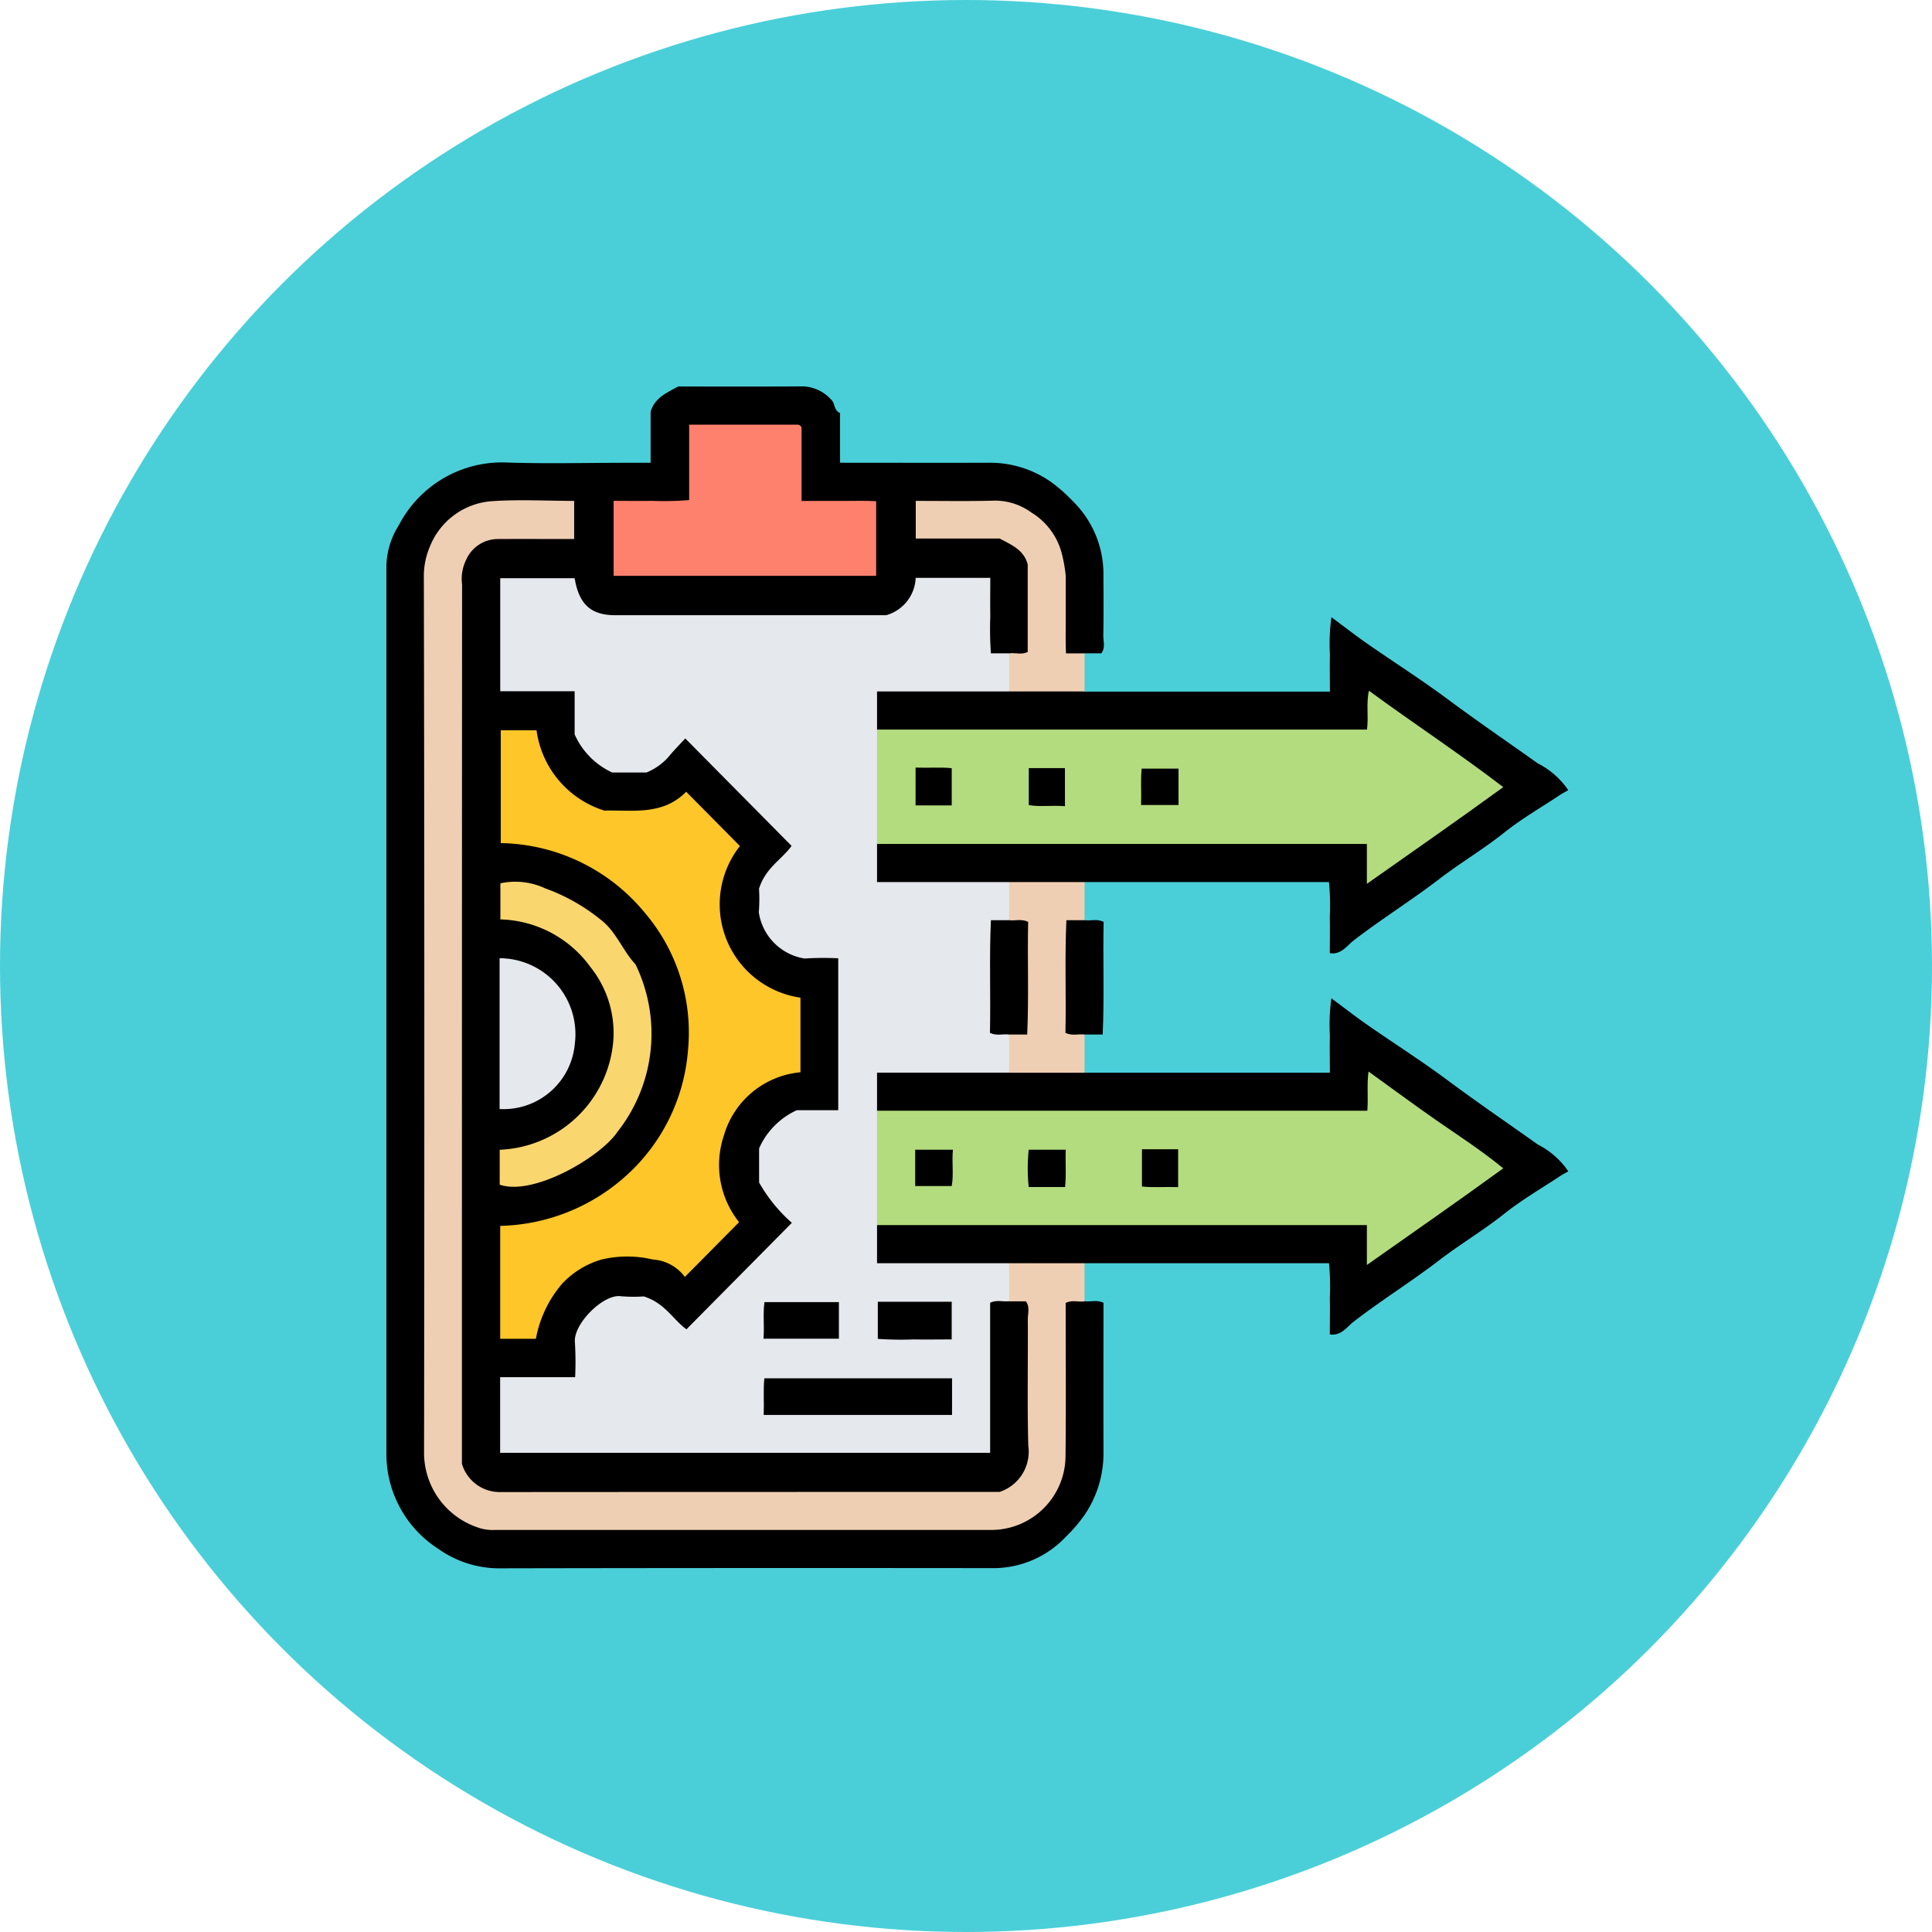 <svg xmlns="http://www.w3.org/2000/svg" xmlns:xlink="http://www.w3.org/1999/xlink" width="85" height="85" viewBox="0 0 85 85">
  <defs>
    <clipPath id="clip-path">
      <rect id="Rectángulo_39228" data-name="Rectángulo 39228" width="52" height="52" fill="none"/>
    </clipPath>
  </defs>
  <g id="Grupo_850458" data-name="Grupo 850458" transform="translate(-600 -3100)">
    <circle id="Elipse_4771" data-name="Elipse 4771" cx="42.5" cy="42.5" r="42.5" transform="translate(600 3100)" fill="#4acfd9"/>
    <g id="Grupo_850140" data-name="Grupo 850140" transform="translate(617 3117)">
      <g id="Grupo_850139" data-name="Grupo 850139" clip-path="url(#clip-path)">
        <path id="Trazado_586503" data-name="Trazado 586503" d="M30.717,11.745h.737c.187-.243.083-.53.087-.794.016-.872.01-1.745.005-2.618a4.481,4.481,0,0,0-1.365-3.3,6.672,6.672,0,0,0-.987-.859,4.676,4.676,0,0,0-2.68-.815c-2.173.008-4.346,0-6.555,0V1.173c-.289-.125-.206-.434-.4-.6A1.758,1.758,0,0,0,18.339,0c-1.864.015-3.728.006-5.5.006C12.29.3,11.792.524,11.624,1.122V3.361H10.579c-1.763,0-3.527.048-5.288-.012A5.112,5.112,0,0,0,.547,6.109,3.484,3.484,0,0,0,0,7.865c0,.174,0,.349,0,.524Q0,27.661,0,46.934a4.957,4.957,0,0,0,2.29,4.214A4.625,4.625,0,0,0,5.052,52q10.784-.021,21.569-.008a4.377,4.377,0,0,0,3.268-1.376,6.533,6.533,0,0,0,.852-1,4.821,4.821,0,0,0,.808-2.706c-.008-2.2,0-4.391,0-6.591-.286-.142-.565-.031-.83-.069a.641.641,0,0,0-.865.007,2.277,2.277,0,0,0-.3,1.492c-.016,1.606.02,3.213-.014,4.819-.048,2.211-1.167,3.375-3.355,3.385q-10.423.048-20.847,0c-2.189-.009-3.31-1.214-3.32-3.528C1.988,40.424,2.006,34.418,2,28.411q0-9.481,0-18.962a8.305,8.305,0,0,1,.079-1.567,2.793,2.793,0,0,1,1.733-2.2,8.331,8.331,0,0,1,3.9-.2c.257.7-.1.811-.517.855-.654.071-1.314.006-1.969.051A2.111,2.111,0,0,0,3,8.62c-.03.418-.019.838-.019,1.257q0,17.81,0,35.62c0,.1,0,.21,0,.314.009,2.578.577,3.169,3.1,3.172q9.7.01,19.4,0a8.676,8.676,0,0,0,1.14-.042,1.973,1.973,0,0,0,1.908-1.983c.109-1.952.063-3.909.02-5.864-.014-.627-.266-1.082-.965-1.127a1.511,1.511,0,0,0-1.134.355c-.483,1.9.045,4.018-.289,6.032-.815.349-19.306.447-20.6.136a3.293,3.293,0,0,1-.082-2.372c.879-.479,1.982.106,2.944-.523.359-1.038.017-2.483,1.449-3.07,1.392-.571,2.251.493,3.36,1.142a37.178,37.178,0,0,0,4.794-4.7c-.564-1.209-1.727-2.083-1.14-3.525s2.022-1.087,3.242-1.546a41.241,41.241,0,0,0,.01-6.7c-1.168-.545-2.636-.131-3.233-1.562-.587-1.406.417-2.287,1.13-3.435a35.693,35.693,0,0,0-4.738-4.858c-1.15.63-1.991,1.75-3.383,1.185-1.42-.576-1.195-1.973-1.445-3.025-.964-.685-2.018-.154-3.008-.578A13.638,13.638,0,0,1,5.386,8.94a4.515,4.515,0,0,1,2.459-.147c.773,1.59,2.2,1.63,3.712,1.6q4.252-.075,8.506,0c1.48.025,2.87-.025,3.6-1.54a4.74,4.74,0,0,1,2.37-.018c.5.893-.039,1.957.446,2.842a1.094,1.094,0,0,0,.935.352,1.221,1.221,0,0,0,.951-.373,8.438,8.438,0,0,0-.008-3.919,1.823,1.823,0,0,0-1.807-1.319c-.723-.06-1.45,0-2.173-.046-.453-.032-.843-.15-.62-.877a7.388,7.388,0,0,1,4.093.2,2.846,2.846,0,0,1,1.693,2.565c.06.765.01,1.533.033,2.3a1.783,1.783,0,0,0,.288,1.185.623.623,0,0,0,.853-.006" transform="translate(0 -0.001)"/>
        <path id="Trazado_586504" data-name="Trazado 586504" d="M31.69,53.192h.737c.186.243.086.531.087.795.011,1.851-.028,3.7.02,5.553a1.863,1.863,0,0,1-1.264,2.038c-7.241,0-14.6,0-21.967.006a1.736,1.736,0,0,1-1.686-1.241c0-12.843,0-25.765.007-38.687A1.906,1.906,0,0,1,7.8,20.573a1.527,1.527,0,0,1,1.393-.919c1.1-.006,2.21,0,3.362,0V17.976c-1.244,0-2.487-.075-3.718.021a3.181,3.181,0,0,0-2.638,2.01,3.3,3.3,0,0,0-.257,1.366q.037,19.227.009,38.453A3.467,3.467,0,0,0,8.508,63.2a2.077,2.077,0,0,0,.6.049q10.944,0,21.887,0a3.267,3.267,0,0,0,3.177-3.186c.027-2.266.007-4.532.007-6.8.286-.142.565-.031.83-.069V51.515a4.156,4.156,0,0,0-3.341-.075,1.419,1.419,0,0,0,.021,1.752" transform="translate(-4.294 -12.939)" fill="#efcfb3"/>
        <path id="Trazado_586505" data-name="Trazado 586505" d="M82.978,108.111H97.051a10.358,10.358,0,0,1,.037,1.525c.011.518,0,1.037,0,1.605.5.076.763-.338,1.022-.539,1.226-.951,2.545-1.767,3.774-2.71.939-.721,1.96-1.325,2.89-2.066.764-.608,1.618-1.1,2.434-1.642.115-.076.239-.14.371-.216a3.589,3.589,0,0,0-1.346-1.183c-1.311-.934-2.64-1.84-3.932-2.8-1.155-.86-2.372-1.633-3.554-2.455-.51-.355-1-.737-1.591-1.174a8.531,8.531,0,0,0-.066,1.644c-.012.519,0,1.039,0,1.629H86.3c-1.067-.637-2.229-.25-3.349-.315a39.9,39.9,0,0,0-5.638.09,1.618,1.618,0,0,0-.293,1.805c.34.463.852.411,1.325.412q9.592.019,19.184,0a1.93,1.93,0,0,0,1.316-.363c.183-.126.085-.565.437-.9,1.547,1.086,3.154,2.115,4.781,3.472-1.63,1.328-3.23,2.371-4.779,3.455-.346-.284-.249-.67-.472-.9a1.712,1.712,0,0,0-1.358-.364q-9.54-.013-19.08,0c-.474,0-.983-.052-1.342.39a1.614,1.614,0,0,0,.048,1.552,1.151,1.151,0,0,0,.857.37c1.4.064,2.8.052,4.2.008a1.252,1.252,0,0,0,.843-.327" transform="translate(-55.581 -69.534)"/>
        <path id="Trazado_586506" data-name="Trazado 586506" d="M86.322,48.023H97.075a10.357,10.357,0,0,1,.037,1.525c.011.518,0,1.037,0,1.605.5.076.763-.338,1.022-.539,1.226-.951,2.545-1.767,3.774-2.71.939-.721,1.96-1.325,2.89-2.066.764-.608,1.618-1.1,2.434-1.642.115-.076.239-.14.371-.216A3.589,3.589,0,0,0,106.26,42.8c-1.311-.934-2.64-1.84-3.932-2.8-1.155-.86-2.372-1.633-3.554-2.455-.51-.355-1-.737-1.591-1.174a8.531,8.531,0,0,0-.066,1.644c-.012.519,0,1.039,0,1.629H86.322c-1.067-.637-2.229-.25-3.349-.315a36.573,36.573,0,0,0-5.652.107,1.607,1.607,0,0,0-.279,1.788c.34.463.852.411,1.325.412q9.59.019,19.18,0a1.959,1.959,0,0,0,1.327-.365c.175-.121.081-.556.418-.9,1.575,1.052,3.137,2.143,4.822,3.441-1.652,1.351-3.255,2.391-4.8,3.479-.368-.3-.242-.746-.349-.823a2.161,2.161,0,0,0-1.579-.443q-9.434-.01-18.869,0c-.507,0-1.052-.078-1.452.38a1.751,1.751,0,0,0,.131,1.733c1.842.474,3.814.165,5.766.2,1.125-.064,2.293.325,3.365-.316" transform="translate(-55.606 -26.216)"/>
        <path id="Trazado_586507" data-name="Trazado 586507" d="M88.236,26.411h3.32V24.734h-.817c-.026-.572-.009-1.152-.012-1.73,0-.557,0-1.115,0-1.672a6.376,6.376,0,0,0-.167-.965,2.984,2.984,0,0,0-1.346-1.83,2.713,2.713,0,0,0-1.745-.519c-1.1.027-2.2.008-3.34.008v1.657h3.692c.534.284,1.068.505,1.233,1.14v3.85c-.271.133-.549.024-.814.061a1.305,1.305,0,0,0,0,1.677" transform="translate(-60.839 -12.989)" fill="#efcfb3"/>
        <path id="Trazado_586508" data-name="Trazado 586508" d="M101.5,78.136h-3.32a1.539,1.539,0,0,0-.135,1.631A1.821,1.821,0,0,1,98.71,81.4a14.452,14.452,0,0,0,0,1.852,1.811,1.811,0,0,1-.659,1.633,1.537,1.537,0,0,0,.13,1.64h3.32V84.844a1.889,1.889,0,0,1-.52-1.627c.131-1.141-.393-2.385.52-3.4Z" transform="translate(-70.784 -56.329)" fill="#efcfb3"/>
        <path id="Trazado_586509" data-name="Trazado 586509" d="M108.783,84.133h-.8c-.076,1.651-.006,3.305-.042,4.958.3.145.573.035.838.073h.8c.076-1.651.006-3.3.042-4.958-.3-.144-.573-.035-.838-.073" transform="translate(-78.066 -60.649)"/>
        <path id="Trazado_586510" data-name="Trazado 586510" d="M40.47,45.24V43.563H34.66V41.886a3.58,3.58,0,0,0,.329-2.411c-.009-.878.253-1.809-.329-2.62V35.178H40.47V33.5h-.8a15.041,15.041,0,0,1-.027-1.632c-.01-.553,0-1.106,0-1.69H36.36a1.781,1.781,0,0,1-1.3,1.645c-3.892,0-7.9,0-11.911,0-1.073,0-1.6-.472-1.793-1.629H18.082v4.974h3.274v1.9a3.342,3.342,0,0,0,1.652,1.675h1.51a2.649,2.649,0,0,0,.948-.664c.237-.291.5-.557.758-.834L30.9,41.971c-.425.6-1.137.951-1.433,1.886a7.165,7.165,0,0,1-.009,1.036,2.421,2.421,0,0,0,2.012,2.034,13.067,13.067,0,0,1,1.483-.01V53.6H31.132a3.311,3.311,0,0,0-1.661,1.68v1.5a6.83,6.83,0,0,0,1.442,1.775l-4.638,4.685c-.592-.426-.939-1.15-1.876-1.447a6.616,6.616,0,0,1-1.016-.009c-.776-.1-2.1,1.234-2.015,2.032a14.387,14.387,0,0,1,.01,1.53h-3.3v3.328H39.636v-6.6c.291-.145.57-.033.835-.072V60.333H34.66V58.656a3.581,3.581,0,0,0,.329-2.412c-.009-.878.253-1.809-.329-2.62V51.948H40.47V50.271a1.889,1.889,0,0,1-.52-1.627c.131-1.141-.392-2.385.52-3.4" transform="translate(-13.074 -21.756)" fill="#e5e8ec"/>
        <path id="Trazado_586511" data-name="Trazado 586511" d="M18.09,76.019v4.969h1.57a5.155,5.155,0,0,1,1.157-2.426A3.835,3.835,0,0,1,22.549,77.5a4.9,4.9,0,0,1,2.258,0,1.9,1.9,0,0,1,1.407.766L28.6,75.857a4.043,4.043,0,0,1-.673-3.8A3.873,3.873,0,0,1,31.3,69.262V65.979a4.147,4.147,0,0,1-2.663-6.671l-2.365-2.389c-1.043,1.066-2.389.795-3.6.83a4.307,4.307,0,0,1-2.983-3.532H18.114v4.962a8.376,8.376,0,0,1,6.308,3.03,8.121,8.121,0,0,1,1.929,6.09,8.289,8.289,0,0,1-2.675,5.472,8.566,8.566,0,0,1-5.586,2.249" transform="translate(-13.083 -39.086)" fill="#fec629"/>
        <path id="Trazado_586512" data-name="Trazado 586512" d="M44.388,9.383V6.141a.493.493,0,0,0-.07-.074.166.166,0,0,0-.088-.035c-1.584,0-3.167,0-4.787,0V9.347a13.223,13.223,0,0,1-1.646.035c-.548.01-1.1,0-1.677,0v3.3H47.67V9.4c-.524-.033-1.1-.01-1.668-.014-.539,0-1.079,0-1.614,0" transform="translate(-26.123 -4.347)" fill="#fe816e"/>
        <path id="Trazado_586513" data-name="Trazado 586513" d="M18.01,89.825v1.536c1.5.514,4.445-1.228,5.176-2.318a6.973,6.973,0,0,0,.8-7.373c-.572-.61-.851-1.454-1.538-1.972a8.354,8.354,0,0,0-2.438-1.374,3.108,3.108,0,0,0-1.97-.222V79.69A5.049,5.049,0,0,1,22,81.784a4.632,4.632,0,0,1,.973,3.558,5.228,5.228,0,0,1-4.966,4.483" transform="translate(-13.025 -56.24)" fill="#fad66f"/>
        <path id="Trazado_586514" data-name="Trazado 586514" d="M18,90.142v6.635a3.149,3.149,0,0,0,3.309-2.861A3.343,3.343,0,0,0,18,90.142" transform="translate(-13.02 -64.984)" fill="#e5e8ec"/>
        <path id="Trazado_586515" data-name="Trazado 586515" d="M77.983,109.734v5.031H99.535v1.755c2.048-1.444,3.991-2.792,6-4.253-1.012-.828-2-1.456-2.963-2.127s-1.924-1.381-2.964-2.131c-.081.58-.007,1.122-.053,1.724Z" transform="translate(-56.398 -77.866)" fill="#b3dc7e"/>
        <path id="Trazado_586516" data-name="Trazado 586516" d="M77.983,49.686v5.031H99.535v1.755c2.048-1.444,3.991-2.792,6-4.255-1.981-1.514-3.952-2.807-5.909-4.24-.131.562-.008,1.109-.086,1.709Z" transform="translate(-56.398 -34.587)" fill="#b3dc7e"/>
        <path id="Trazado_586517" data-name="Trazado 586517" d="M96.787,84.133h-.8c-.076,1.651-.006,3.305-.042,4.958.3.145.573.035.838.073h.8c.076-1.651.006-3.3.042-4.958-.3-.144-.573-.035-.838-.073" transform="translate(-69.391 -60.649)"/>
        <path id="Trazado_586518" data-name="Trazado 586518" d="M68.257,157.98v-1.612H60c-.055.5-.008,1.04-.029,1.612Z" transform="translate(-43.371 -112.728)"/>
        <path id="Trazado_586519" data-name="Trazado 586519" d="M63.255,145.964v-1.608H59.983c-.079.5,0,1.037-.045,1.608Z" transform="translate(-43.347 -104.068)"/>
        <path id="Trazado_586520" data-name="Trazado 586520" d="M81.36,144.294H78.109v1.634a14.736,14.736,0,0,0,1.576.024c.547.01,1.094,0,1.675,0Z" transform="translate(-56.489 -104.023)"/>
        <path id="Trazado_586521" data-name="Trazado 586521" d="M84.046,120.328v1.6h1.607c.094-.491,0-1.032.053-1.6Z" transform="translate(-60.782 -86.746)"/>
        <path id="Trazado_586522" data-name="Trazado 586522" d="M101.984,121.97h1.6c.058-.528.01-1.067.031-1.64h-1.631a8.217,8.217,0,0,0,0,1.64" transform="translate(-73.726 -86.747)"/>
        <path id="Trazado_586523" data-name="Trazado 586523" d="M121.685,120.261h-1.591V121.9c.491.053,1.024.007,1.591.027Z" transform="translate(-86.852 -86.698)"/>
        <path id="Trazado_586524" data-name="Trazado 586524" d="M84.109,61.757H85.7V60.12c-.489-.054-1.022-.006-1.59-.027Z" transform="translate(-60.828 -43.322)"/>
        <path id="Trazado_586525" data-name="Trazado 586525" d="M103.69,60.174H102.1V61.8c.491.088,1.026,0,1.592.05Z" transform="translate(-73.838 -43.38)"/>
        <path id="Trazado_586526" data-name="Trazado 586526" d="M121.6,61.844v-1.6h-1.62c-.054.493-.006,1.031-.027,1.6Z" transform="translate(-86.75 -43.428)"/>
      </g>
    </g>
  </g>
</svg>
